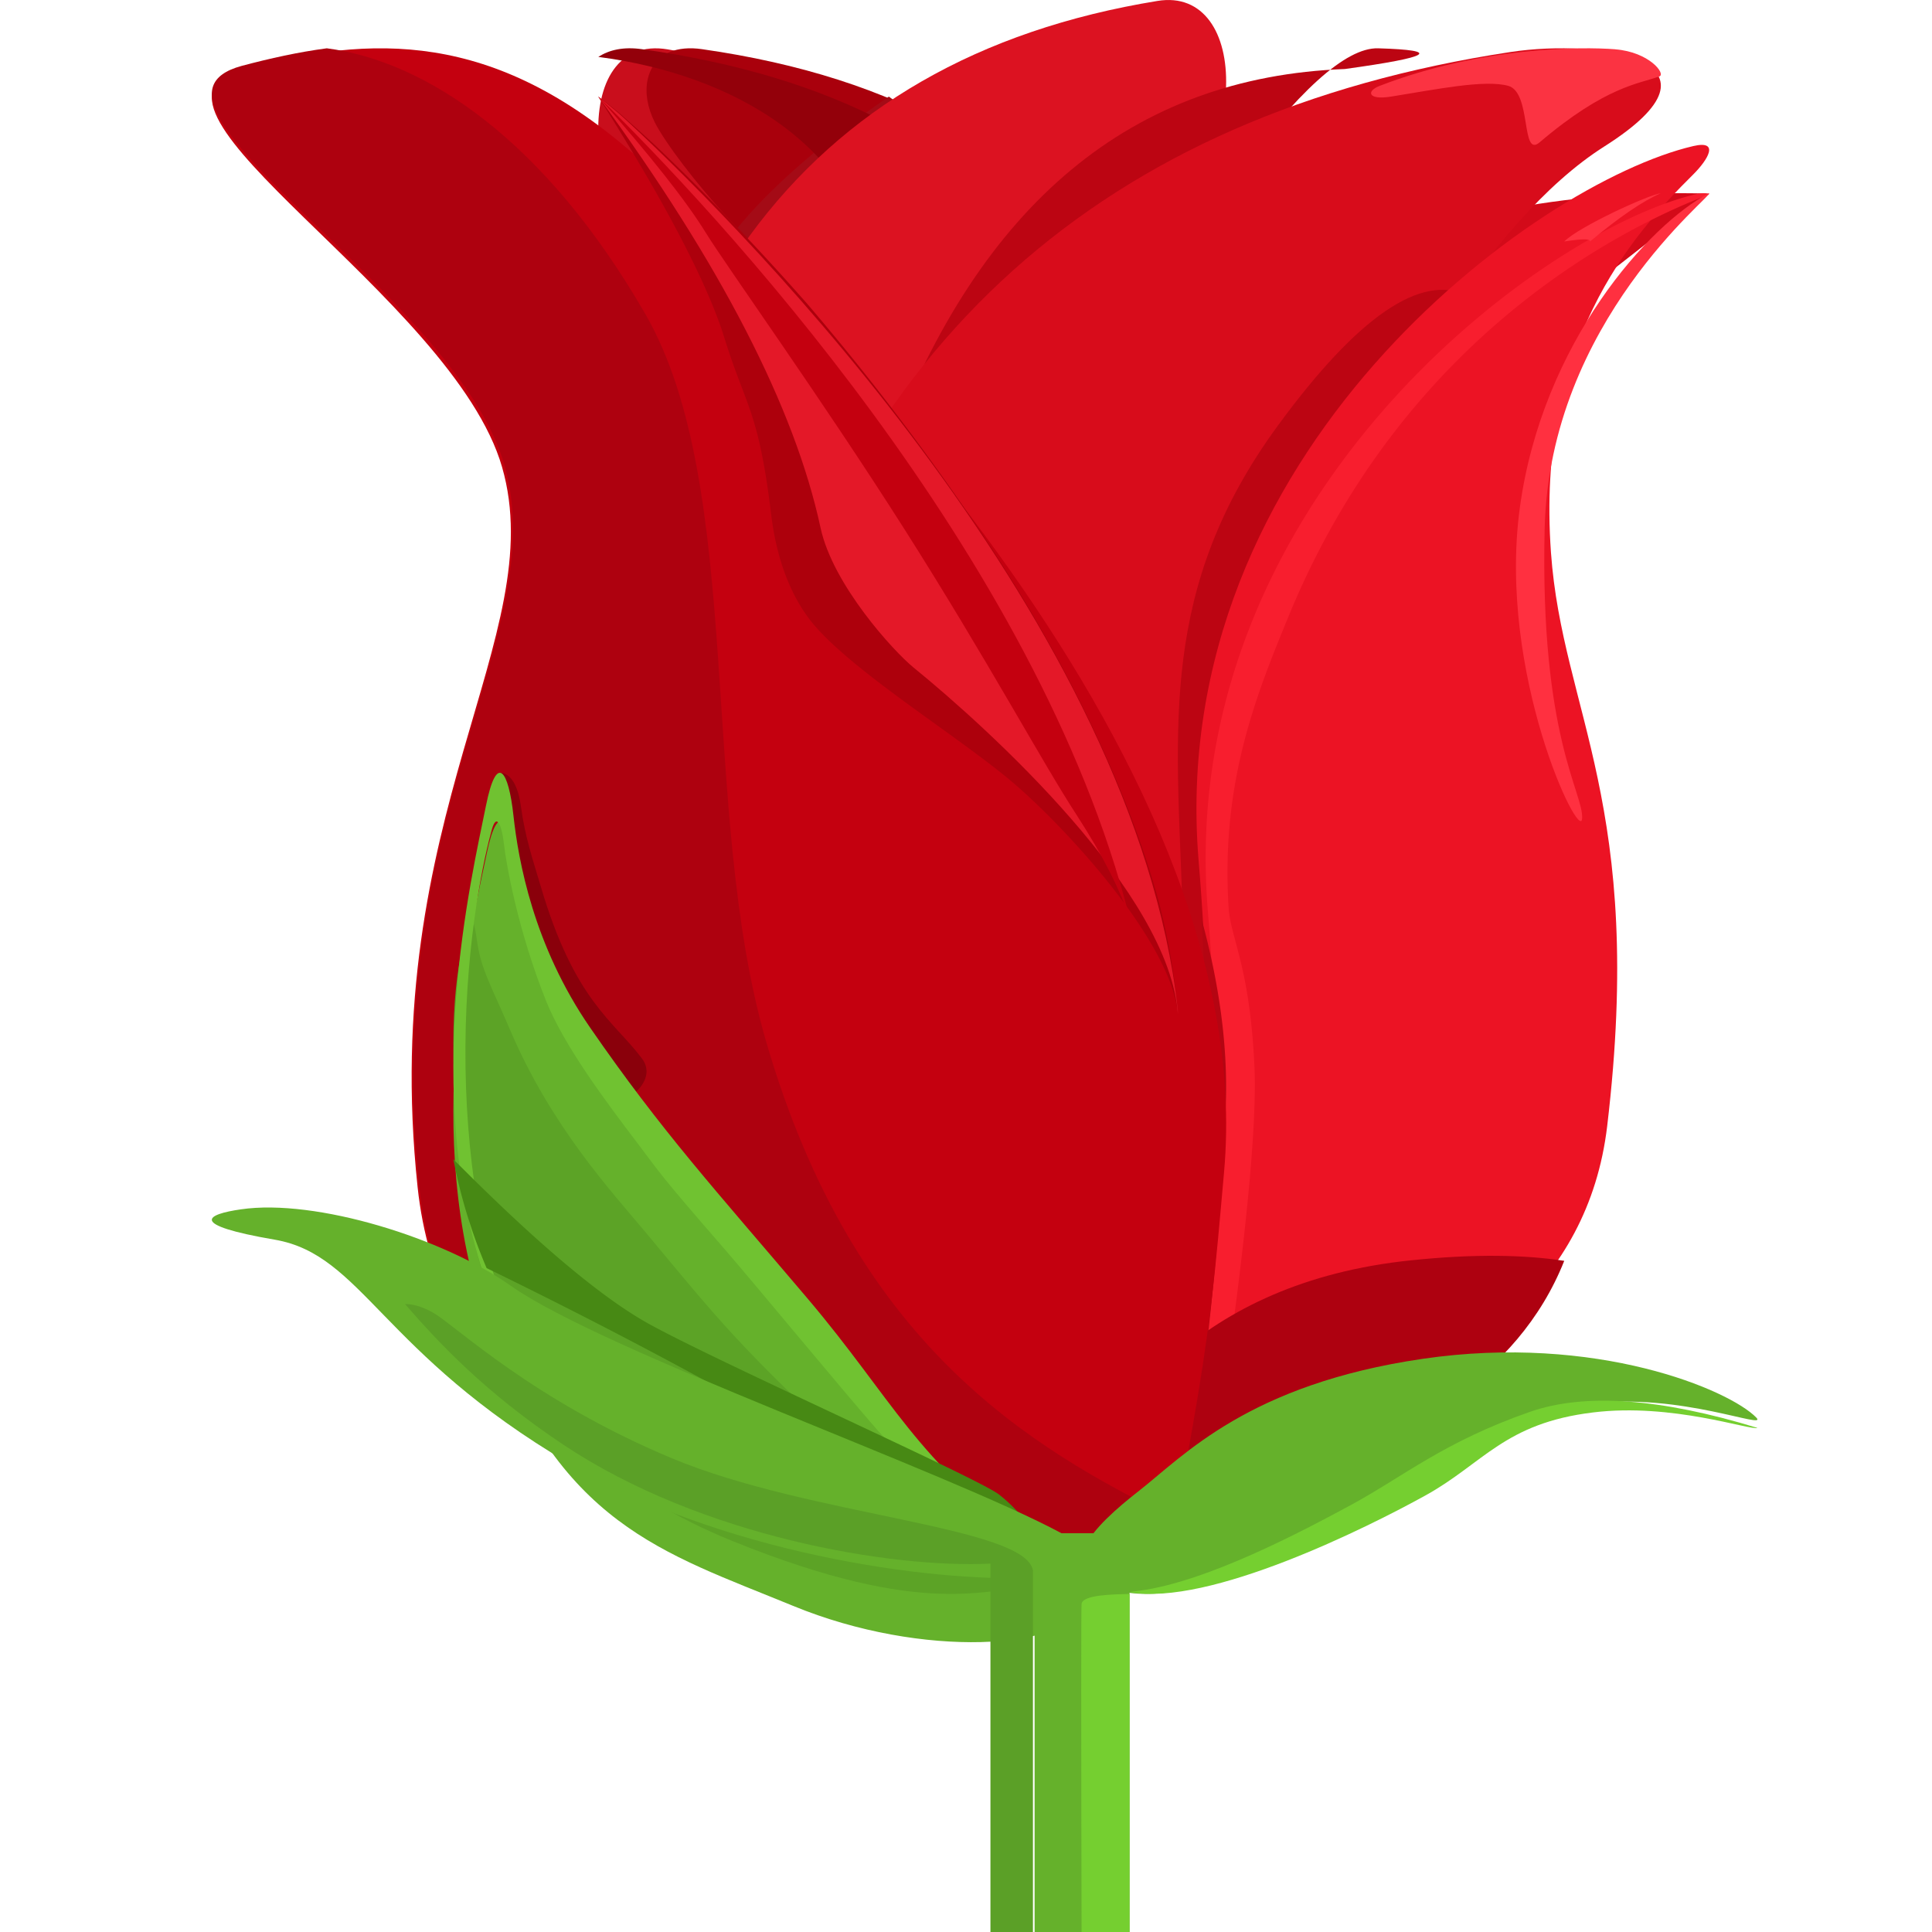 <svg t="1611396046009" class="icon" viewBox="0 0 1024 1024" p-id="9476" width="200" height="200"><path d="M905.882 102.605c-77.21-2.125-146.739 11.955-208.717 42.163-41.651 20.352-18.534 101.094 28.749 83.021 31.437-11.981 91.418-53.709 179.968-125.184z" fill="#D30A19" p-id="9477"></path><path d="M619.648 475.648C646.298 209.869 557.67 60.058 353.843 26.163c-51.712-8.653-49.715 86.451 11.366 145.587 101.453 98.458 114.355 318.541 85.069 412.749-19.61 62.899 36.89 26.547 169.37-108.851z" fill="#C90E1C" p-id="9478"></path><path d="M354.97 27.546c4.762-1.894 10.496-2.458 17.126-1.485 51.968 7.424 96.205 21.606 132.659 42.496 2.918 2.048 5.581 4.096 8.038 6.272C549.069 106.394 466.714 153.6 439.706 153.6s-82.176-68.173-92.595-88.627c-8.115-16.077-4.864-31.795 7.859-37.427z" fill="#A9000C" p-id="9479"></path><path d="M385.51 179.2a233.626 233.626 0 0 0-17.229-23.731C383.846 122.24 418.125 87.552 471.117 51.2c8.832 6.349 17.203 13.184 25.165 20.608-59.853 63.232-94.976 98.099-105.216 104.653A22.323 22.323 0 0 1 385.536 179.2z" fill="#A40B16" p-id="9480"></path><path d="M317.082 30.208c5.811-3.84 13.414-5.478 22.938-4.173 50.765 7.117 94.31 20.301 130.662 39.603-3.277 50.253-4.89 79.539-4.89 87.962-8.525-76.902-78.797-114.304-148.352-123.392h-0.358z" fill="#93000A" p-id="9481"></path><path d="M317.082 405.299C325.376 166.323 424.243 31.283 613.53 0.486c48.589-7.936 51.891 84.096-11.008 136.525-104.755 87.168-154.573 298.88-135.68 396.672 12.595 65.203-37.299 22.4-149.76-128.384z" fill="#DC1221" p-id="9482"></path><path d="M712.806 36.582c-112.768 4.173-193.459 71.322-242.125 201.318 26.112 36.301 44.032 59.469 53.99 69.299 102.989-188.672 171.52-282.496 205.722-281.6 34.176 1.024 28.314 4.634-17.587 10.982z" fill="#BC0512" p-id="9483"></path><path d="M393.882 392.422c55.142-210.534 190.72-332.16 406.861-364.877 47.36-7.168 121.472 4.506 49.638 50.048-123.571 78.234-243.584 416.282-222.925 512.947 13.901 64.435-64-1.587-233.574-198.118z" fill="#D80C1B" p-id="9484"></path><path d="M856.115 26.112c-18.099-1.408-70.861-1.408-124.826 19.379-7.245 2.765-6.4 7.68 5.837 5.734 24.883-3.994 49.741-9.114 62.259-5.734 12.544 3.482 6.605 38.4 16.589 30.003 35.226-30.003 53.12-31.13 63.59-35.021 3.379-1.331-5.376-12.902-23.45-14.336z" fill="#FB3342" p-id="9485"></path><path d="M777.882 156.646c-24.678-11.878-58.112 11.008-100.352 68.608-63.411 86.4-54.016 160.179-50.842 253.926-3.174 99.2 37.965 54.733 66.458-5.888 15.846-33.843 0.205-98.278 14.336-151.757 9.6-35.635 33.075-90.598 70.4-164.89z" fill="#BC0512" p-id="9486"></path><path d="M897.485 77.414c-83.456 19.456-280.064 162.714-262.195 378.726 17.894 216.038-21.786 292.608-62.208 311.475 12.851 2.253 258.458 0 278.758-170.752 20.301-170.752-23.757-219.264-29.798-304-7.834-110.669 41.984-167.322 75.52-200.525 7.45-7.45 14.259-18.253-0.077-14.925z" fill="#EC1324" p-id="9487"></path><path d="M905.882 103.091c-1.203-0.794-3.482-0.998-7.245-0.102-82.33 19.558-276.096 163.072-258.483 379.469 9.83 121.19 1.92 198.605-13.952 246.502a600.832 600.832 0 0 0-1.92 31.744c0 18.304 22.298-3.021 22.579-8.243 0.461-8.448 20.557-134.349 17.997-187.776-2.56-53.402-12.672-67.072-13.696-84.096-4.019-65.613 14.157-111.155 32.051-154.522 63.59-154.24 186.419-209.203 222.669-222.976z" fill="#F81E2E" p-id="9488"></path><path d="M618.189 817.843a248.371 248.371 0 0 1-16.998 1.357 73.472 73.472 0 0 1-2.509-11.187c27.904-32.512 50.765-120.32 38.093-320.666L636.672 486.4c9.728 35.456 14.029 68.173 13.056 98.074-2.048 60.211-13.44 196.25-31.565 233.37z" fill="#B50512" p-id="9489"></path><path d="M880.282 102.4c-9.626 4.173-22.118 12.723-37.555 25.6 0.435-1.51-4.096-1.51-13.645 0 7.834-7.91 44.518-24.704 51.2-25.6z" fill="#FF3140" p-id="9490"></path><path d="M829.082 668.262c-49.818 125.286-244.787 126.899-256 124.979 18.509-8.781 36.813-30.464 48.998-73.856 28.467-25.216 69.043-45.568 125.952-51.405 33.894-3.533 60.314-2.867 81.05 0.282z" fill="#AE0110" p-id="9491"></path><path d="M905.805 102.4c2.867 0.973-84.557 67.379-87.117 177.997-2.56 110.618 20.736 139.853 19.866 153.446-0.896 13.568-44.928-76.954-33.024-164.634 11.878-87.706 68.813-150.528 100.275-166.81z" fill="#FF3040" p-id="9492"></path><path d="M128 36.941C197.35 18.15 261.581 16.282 336.691 82.355 411.802 148.48 669.005 397.312 648.755 621.466c-4.531 50.483-6.554 79.923-19.507 150.63-12.954 70.733-36.096 72.704-69.043 72.704-42.47 0-317.824-17.971-338.867-215.603-21.018-197.632 70.707-291.482 44.774-381.619C240.179 157.44 58.547 55.731 128 36.941z" fill="#C4000F" p-id="9493"></path><path d="M317.082 51.2c3.763 2.79 7.526 5.76 11.366 8.934 6.144 5.453 12.339 10.906 18.458 16.563 19.533 18.458 48.64 47.616 80.768 84.147a1309.082 1309.082 0 0 1 81.638 105.779c60.365 86.605 91.085 160.64 104.986 211.635 4.736 18.765 8.141 37.632 9.882 56.474 0 0.973 0.102 1.971 0.102 2.867-3.072-37.811-58.701-98.227-86.886-122.368-28.16-24.064-81.818-56.832-104.832-82.739-9.523-10.701-20.122-29.363-23.808-59.648-6.707-55.552-13.542-57.242-24.832-93.85-9.011-28.877-31.232-71.526-66.842-127.795z" fill="#AD000C" p-id="9494"></path><path d="M327.782 59.955c1.792 1.613 3.686 3.251 5.478 4.966C397.056 124.058 601.6 331.878 624.282 535.168V537.6c-4.224-64.102-100.224-151.373-140.134-183.834-10.598-8.653-42.752-43.853-49.229-73.984C421.248 216.141 381.952 139.93 317.082 51.2c3.584 2.842 7.168 5.811 10.701 8.755z" fill="#E41828" p-id="9495"></path><path d="M173.21 25.6c-14.899 1.971-29.901 5.274-45.107 9.318-69.939 18.944 113.024 120.704 139.136 211.098 26.112 90.368-66.278 184.474-45.056 382.618C243.328 826.778 520.73 844.8 563.482 844.8c26.701 0 47.027-1.357 60.774-39.04-80.512-39.014-171.648-94.515-217.984-253.005-36.096-123.187-11.136-294.323-64.256-386.355C288.512 73.626 225.254 32.333 173.21 25.6z" fill="#AE010F" p-id="9496"></path><path d="M317.082 51.2c60.442 58.88 233.062 242.995 281.6 435.2-5.274-15.053-13.645-32.128-27.725-53.939-18.739-28.672-47.616-82.816-91.802-152.32-44.186-69.504-94.541-139.674-104.986-156.646C363.878 106.752 344.883 82.688 317.082 51.2z" fill="#C4000F" p-id="9497"></path><path d="M265.882 409.6c5.325 1.075 8.755 7.168 10.24 17.971 2.227 16.282 6.093 27.392 10.496 42.24 17.869 60.723 38.502 71.091 53.632 91.213 15.104 20.147-44.723 46.336-57.088 8.602-8.346-25.242-14.08-78.541-17.28-160.026z" fill="#8A000B" p-id="9498"></path><path d="M603.853 790.042c23.68-18.56 57.958-56.32 150.17-69.837 92.211-13.491 162.56 16.486 176.819 31.104 6.707 6.912-40.115-13.261-87.373-7.322-47.283 5.965-58.598 28.288-89.446 46.054-30.874 17.766-117.606 62.771-159.232 53.504-41.728-9.395-14.618-35.021 9.062-53.504z" fill="#65B12B" p-id="9499"></path><path d="M931.482 756.813c-3.482 1.536-45.107-13.363-87.117-8.192-46.899 5.658-58.112 26.982-88.73 43.93-30.336 16.819-115.2 59.238-156.954 51.251 1.587-0.23 3.277-0.461 5.248-0.691 36.045-4.813 86.323-31.514 111.872-45.312 28.109-15.206 49.28-33.536 95.36-49.587 28.928-9.984 68.966-7.117 120.32 8.602z" fill="#75CF30" p-id="9500"></path><path d="M272.819 457.651c2.662 23.347 10.906 67.789 41.626 110.771 38.912 54.426 67.61 84.48 118.118 141.773 50.406 57.293 60.288 90.112 140.518 140.928-7.142 22.733-83.533 28.493-152.781 0s-124.314-42.88-162.304-149.76c-35.661-100.326-7.757-211.533 0-249.088 5.786-27.955 12.186-18.304 14.848 5.376z" fill="#65B12B" p-id="9501"></path><path d="M245.35 498.611c2.483-17.408 5.427-15.104 7.475 0 2.022 15.104 7.834 24.499 17.408 46.976 21.939 51.558 53.76 85.76 72.269 107.955 39.245 47.104 48.64 59.648 112.819 119.398 40.192 37.453 67.84 49.306 92.16 68.941-24.32-1.408-54.579 17.331-159.539-25.216-59.725-24.192-99.917-62.157-113.459-92.851-13.568-30.592-24.704-61.67-29.133-98.534-10.035-83.226-2.483-109.261 0-126.669z" fill="#5CA326" p-id="9502"></path><path d="M547.482 818.944c-62.336-44.928-74.138-77.235-119.398-130.637-49.229-58.061-77.261-88.499-115.302-143.642-30.003-43.494-38.042-88.525-40.627-112.282-2.611-24.09-8.858-33.792-14.566-5.427-7.603 38.042-34.816 150.758 0 252.416 1.152 3.43 2.304 6.758 3.584 9.984 11.878 21.786 23.117 40.448 5.965 1.024-11.162-25.6-20.813-76.928-20.454-135.603 0.358-58.701 10.368-102.272 14.029-115.2 2.688-9.395 5.453-1.152 6.426 8.013 0.998 9.19 7.066 44.826 22.246 82.79 9.651 24.064 31.795 53.581 49.024 76.211 11.878 15.616 9.83 14.285 46.003 55.885 16.256 18.765 62.592 74.957 81.075 96 12.339 14.08 39.398 34.202 81.28 60.672 0.256 0.102 0.512 0 0.717-0.205z" fill="#70C231" p-id="9503"></path><path d="M547.456 816.23c-4.48 1.28-9.472 2.176-14.95 2.97a110.541 110.541 0 0 1-12.672-4.454c-25.344-10.47-103.501-65.536-261.914-142.618A282.163 282.163 0 0 1 240.282 614.4c44.544 44.877 79.514 74.24 104.883 87.962 38.4 20.966 173.926 81.459 184.32 89.754 10.445 8.192 18.355 18.381 17.971 24.115z" fill="#478914" p-id="9504"></path><path d="M562.637 812.646h36.045V1024H548.352v-187.776c-56.986 2.509-166.835-13.568-246.758-60.621-99.686-58.726-109.491-110.566-156.006-118.554-46.515-7.987-36.147-13.491-17.869-16.077 39.578-5.811 107.392 15.283 143.053 40.55 48.819 34.458 231.347 98.56 291.84 131.123z" fill="#65B12B" p-id="9505"></path><path d="M547.482 1024h-22.528v-195.251c-52.275 2.56-153.088-14.131-226.406-63.053-41.114-27.418-65.536-53.402-83.866-74.496 3.405-0.179 9.165 1.152 15.283 4.787 12.211 7.27 52.787 46.234 126.029 76.877 73.216 30.643 187.546 36.045 191.488 59.52V1024z" fill="#5BA027" p-id="9506"></path><path d="M598.682 844.8v179.2h-25.421c-0.256-112.461-0.256-170.419 0-173.875 0.512-4.941 16.87-5.043 25.421-5.325z" fill="#75CF30" p-id="9507"></path></svg>